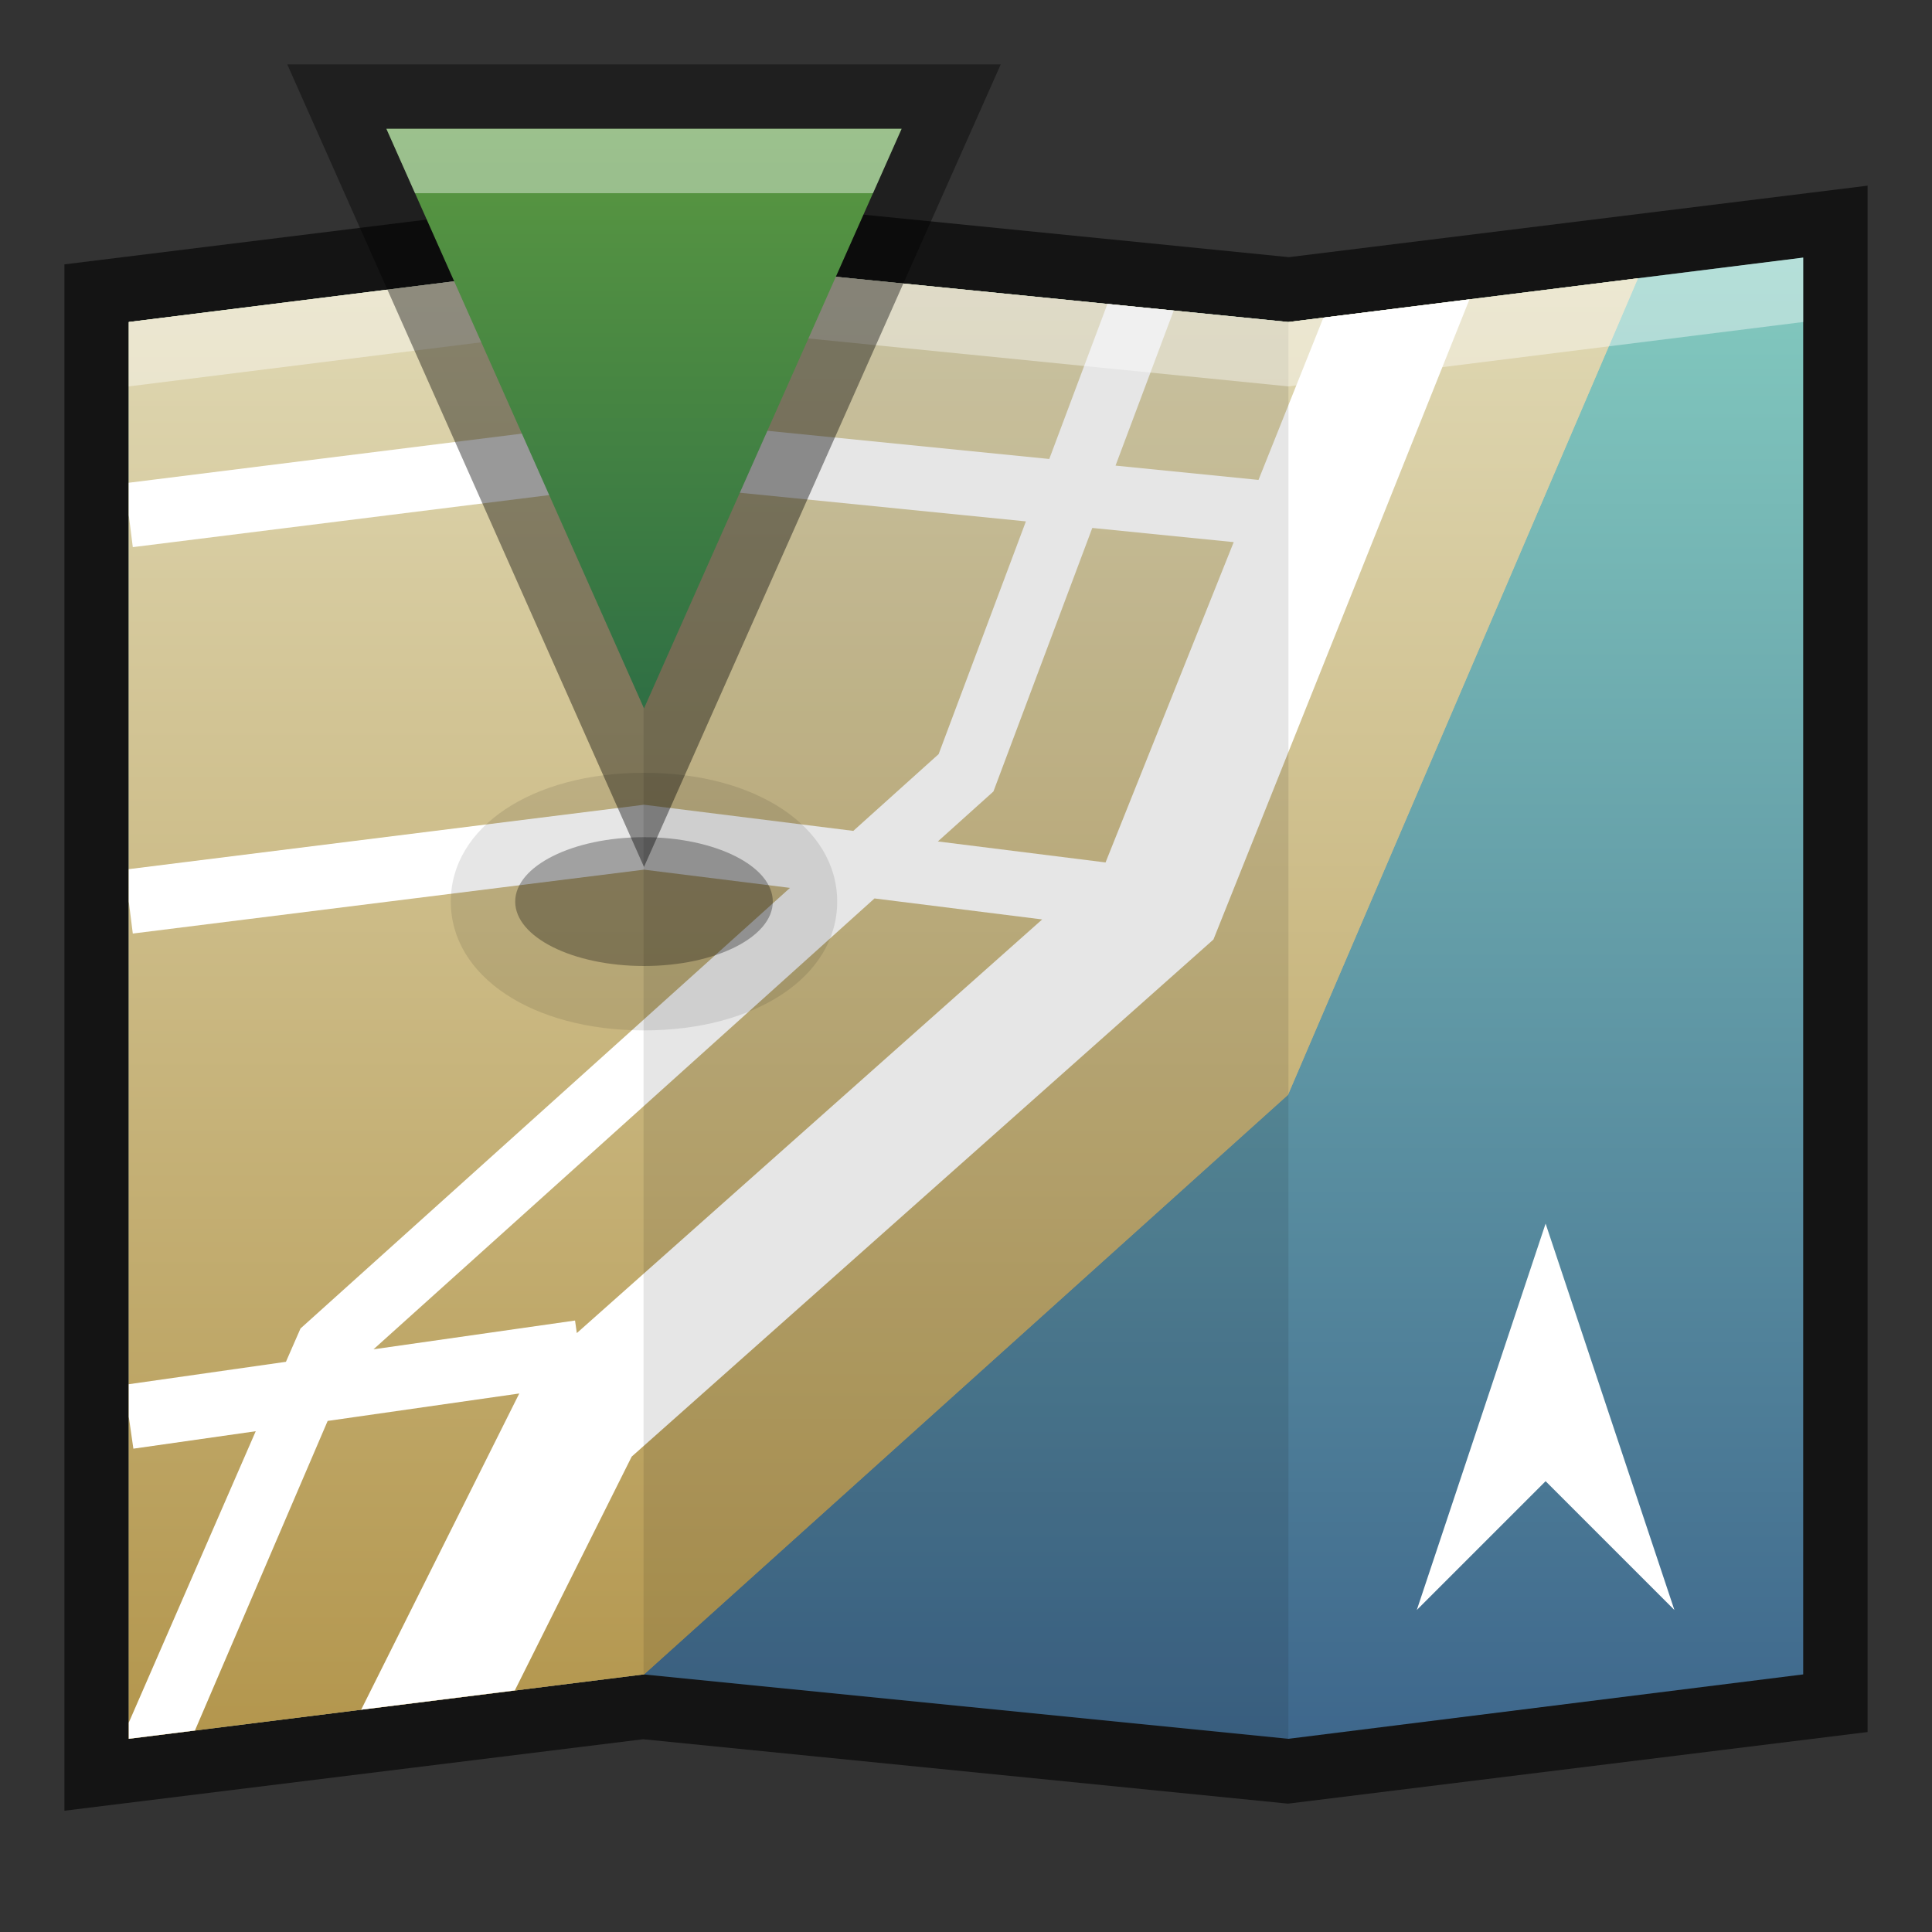 <?xml version="1.0" encoding="UTF-8"?>
<!DOCTYPE svg PUBLIC "-//W3C//DTD SVG 1.1 Tiny//EN" "http://www.w3.org/Graphics/SVG/1.1/DTD/svg11-tiny.dtd">
<svg baseProfile="tiny" height="30" viewBox="0 0 30 30" width="30" xmlns="http://www.w3.org/2000/svg" xmlns:xlink="http://www.w3.org/1999/xlink">
<rect x="0" y="0" width="30" height="30" fill="#333333" stroke="none"/>
<g>
<polygon fill-opacity="0.6" points="1,4.105 10,2.993 20.014,3.993 29,2.883 29,26.895 20,28.007 9.986,27.007 1,28.117 "/>
<linearGradient gradientUnits="userSpaceOnUse" id="SVGID_1_" x1="14.999" x2="14.999" y1="4" y2="27">
<stop offset="0" style="stop-color:#83CABF"/>
<stop offset="1" style="stop-color:#3E678C"/>
</linearGradient>
<polygon fill="url(#SVGID_1_)" points="28,26 20.007,27 9.993,26 2,27 2,5 9.993,4 20.007,5 28,4 "/>
<polygon fill="url(#SVGID_2_)" points="9.997,26 10,26 20,17 25.434,4.321 20.007,5 20.002,5 20,5 15,4.5 9.997,4 2,5 2,27   9.993,26 "/>
<polygon fill="url(#SVGID_2_)" points="9.997,26 10,26 20,17 25.434,4.321 20.007,5 20.002,5 20,5 15,4.5 9.997,4 2,5 2,27   9.993,26 "/>
<path d="M22.818,4.648L20.55,4.932l-1.008,2.52l-2.22-0.222l0.903-2.407L17.196,4.72l-0.903,2.407l-6.299-0.63  L2,7.496V8l0.062,0.496l7.944-0.993l5.924,0.593l-1.355,3.614l-1.325,1.192L10,12.496l-8,1V14l0.062,0.496L10,13.504l2.267,0.283  l-7.601,6.842L4.44,21.146L2,21.494V22l0.071,0.495l1.9-0.271L2,26.748V27l1.027-0.129l2.061-4.807l2.975-0.426l-2.455,4.91  l2.386-0.299l1.815-3.631l9.033-8.029L22.818,4.648z M8.957,20.7l-0.028-0.195L5.8,20.952l7.779-7.001l2.604,0.326L8.957,20.7z   M14.563,13.066l0.863-0.776l1.535-4.092l2.196,0.22l-1.99,4.974L14.563,13.066z" fill="#FFFFFF"/>
<polygon fill-opacity="0.1" points="20.007,27 9.993,26 9.993,4 20.007,5 "/>
<polygon fill="#FFFFFF" fill-opacity="0.4" points="20.007,5 9.993,4 2,5 2,6 9.993,5 20.007,6 28,5 28,4 " stroke-opacity="0.4"/>
<polygon fill="#FFFFFF" points="26,25 24,23 22,25 24,19 "/>
<polygon fill-opacity="0.4" points="4.461,1 15.539,1 10,13.462 "/>
<linearGradient gradientTransform="matrix(-4.371139e-008 1 -1 -4.371139e-008 -1520.5 -721.5)" gradientUnits="userSpaceOnUse" id="SVGID_4_" x1="723.5" x2="732.5" y1="-1530.501" y2="-1530.501">
<stop offset="0" style="stop-color:#5A9841"/>
<stop offset="1" style="stop-color:#2F6F44"/>
</linearGradient>
<polygon fill="url(#SVGID_4_)" points="10,11 6,2 14,2 "/>
<polygon fill="#FFFFFF" fill-opacity="0.4" points="13.556,3 14,2 6,2 6.444,3 " stroke-opacity="0.4"/>
<path d="M10,16c-1.738,0-3-0.841-3-2s1.262-2,3-2s3,0.841,3,2S11.738,16,10,16L10,16z" fill-opacity="0.1"/>
<ellipse cx="10" cy="14" fill-opacity="0.3" rx="2" ry="1"/>
<rect fill="none" height="30" width="30"/>
<defs>
<linearGradient gradientUnits="userSpaceOnUse" id="SVGID_2_" x1="13.716" x2="13.716" y1="4" y2="27">
<stop offset="0" style="stop-color:#E0D9B5"/>
<stop offset="1" style="stop-color:#B3964D"/>
</linearGradient>
</defs>
</g>
</svg>
